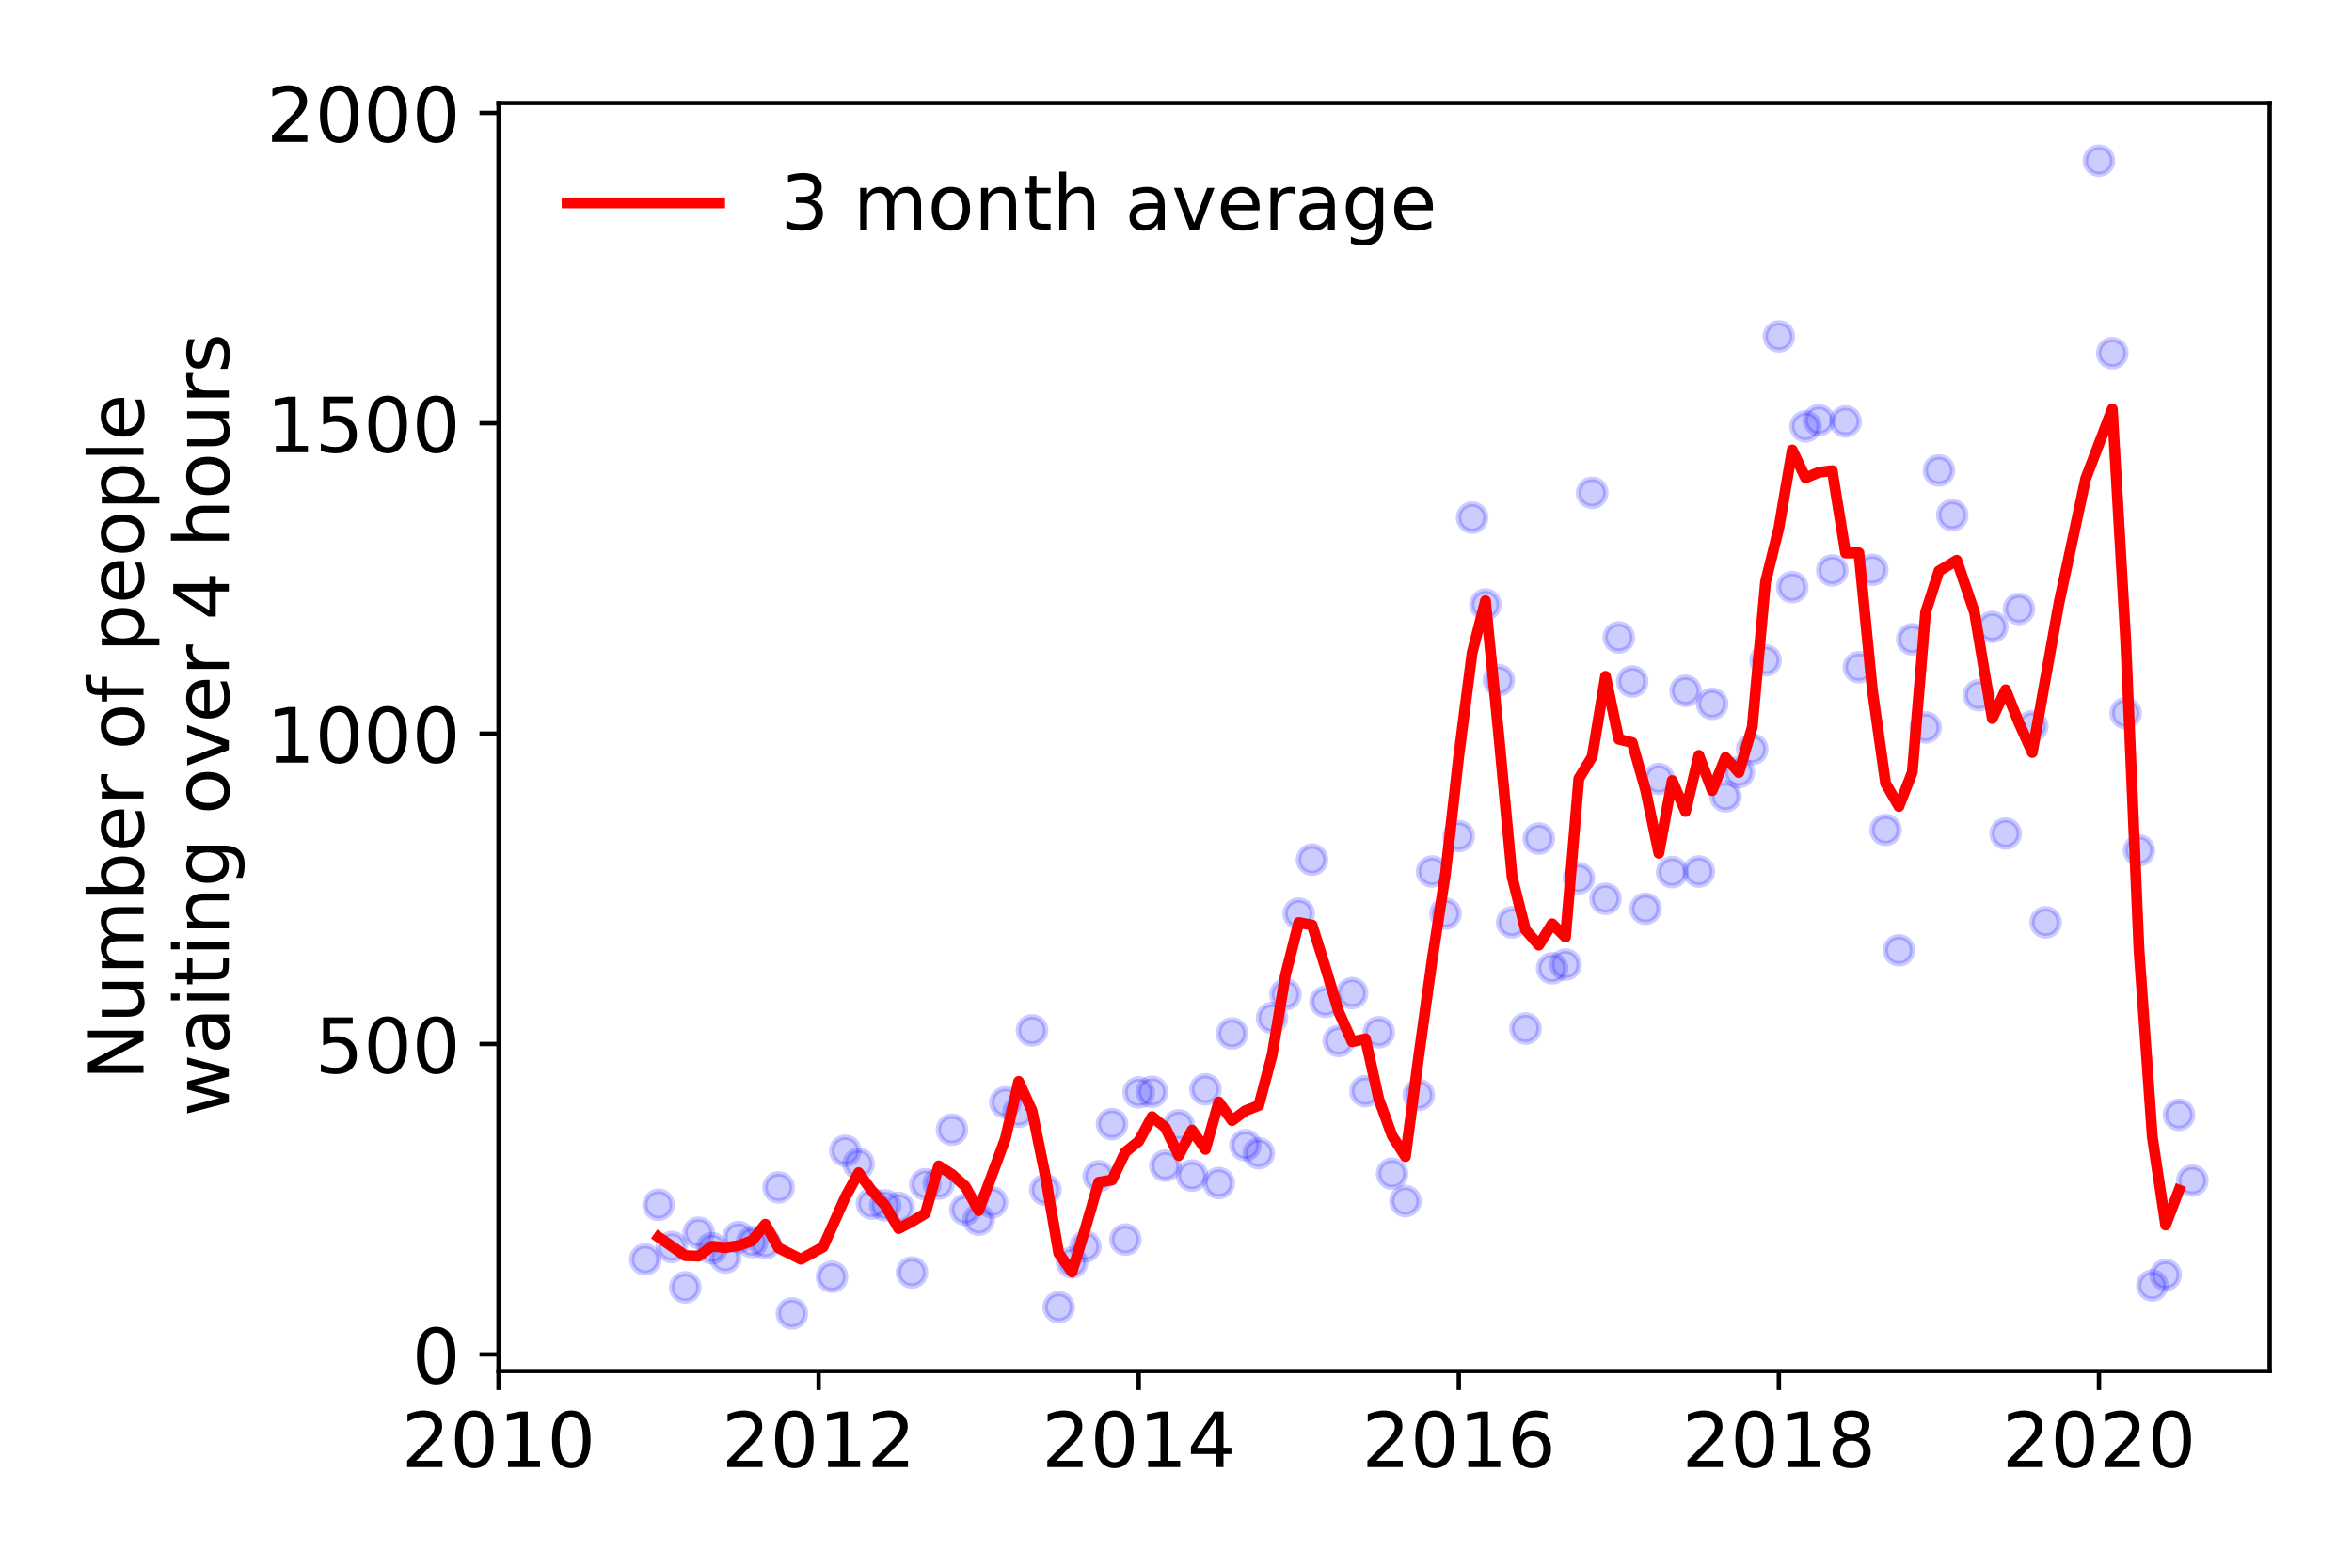 <?xml version="1.0" encoding="utf-8" standalone="no"?>
<!DOCTYPE svg PUBLIC "-//W3C//DTD SVG 1.1//EN"
  "http://www.w3.org/Graphics/SVG/1.1/DTD/svg11.dtd">
<!-- Created with matplotlib (https://matplotlib.org/) -->
<svg height="288pt" version="1.1" viewBox="0 0 432 288" width="432pt" xmlns="http://www.w3.org/2000/svg" xmlns:xlink="http://www.w3.org/1999/xlink">
 <defs>
  <style type="text/css">
*{stroke-linecap:butt;stroke-linejoin:round;}
  </style>
 </defs>
 <g id="figure_1">
  <g id="patch_1">
   <path d="M 0 288 
L 432 288 
L 432 0 
L 0 0 
z
" style="fill:#ffffff;"/>
  </g>
  <g id="axes_1">
   <g id="patch_2">
    <path d="M 91.57 251.88 
L 416.88 251.88 
L 416.88 18.933 
L 91.57 18.933 
z
" style="fill:#ffffff;"/>
   </g>
   <g id="matplotlib.axis_1">
    <g id="xtick_1">
     <g id="line2d_1">
      <defs>
       <path d="M 0 0 
L 0 3.5 
" id="m9cc4738173" style="stroke:#000000;stroke-width:0.8;"/>
      </defs>
      <g>
       <use style="stroke:#000000;stroke-width:0.8;" x="91.57" xlink:href="#m9cc4738173" y="251.88"/>
      </g>
     </g>
     <g id="text_1">
      <!-- 2010 -->
      <defs>
       <path d="M 19.188 8.297 
L 53.609 8.297 
L 53.609 0 
L 7.328 0 
L 7.328 8.297 
Q 12.938 14.109 22.625 23.891 
Q 32.328 33.688 34.812 36.531 
Q 39.547 41.844 41.422 45.531 
Q 43.312 49.219 43.312 52.781 
Q 43.312 58.594 39.234 62.25 
Q 35.156 65.922 28.609 65.922 
Q 23.969 65.922 18.812 64.312 
Q 13.672 62.703 7.812 59.422 
L 7.812 69.391 
Q 13.766 71.781 18.938 73 
Q 24.125 74.219 28.422 74.219 
Q 39.75 74.219 46.484 68.547 
Q 53.219 62.891 53.219 53.422 
Q 53.219 48.922 51.531 44.891 
Q 49.859 40.875 45.406 35.406 
Q 44.188 33.984 37.641 27.219 
Q 31.109 20.453 19.188 8.297 
z
" id="DejaVuSans-50"/>
       <path d="M 31.781 66.406 
Q 24.172 66.406 20.328 58.906 
Q 16.5 51.422 16.5 36.375 
Q 16.5 21.391 20.328 13.891 
Q 24.172 6.391 31.781 6.391 
Q 39.453 6.391 43.281 13.891 
Q 47.125 21.391 47.125 36.375 
Q 47.125 51.422 43.281 58.906 
Q 39.453 66.406 31.781 66.406 
z
M 31.781 74.219 
Q 44.047 74.219 50.516 64.516 
Q 56.984 54.828 56.984 36.375 
Q 56.984 17.969 50.516 8.266 
Q 44.047 -1.422 31.781 -1.422 
Q 19.531 -1.422 13.062 8.266 
Q 6.594 17.969 6.594 36.375 
Q 6.594 54.828 13.062 64.516 
Q 19.531 74.219 31.781 74.219 
z
" id="DejaVuSans-48"/>
       <path d="M 12.406 8.297 
L 28.516 8.297 
L 28.516 63.922 
L 10.984 60.406 
L 10.984 69.391 
L 28.422 72.906 
L 38.281 72.906 
L 38.281 8.297 
L 54.391 8.297 
L 54.391 0 
L 12.406 0 
z
" id="DejaVuSans-49"/>
      </defs>
      <g transform="translate(73.755 269.518)scale(0.14 -0.14)">
       <use xlink:href="#DejaVuSans-50"/>
       <use x="63.623" xlink:href="#DejaVuSans-48"/>
       <use x="127.246" xlink:href="#DejaVuSans-49"/>
       <use x="190.869" xlink:href="#DejaVuSans-48"/>
      </g>
     </g>
    </g>
    <g id="xtick_2">
     <g id="line2d_2">
      <g>
       <use style="stroke:#000000;stroke-width:0.8;" x="150.361" xlink:href="#m9cc4738173" y="251.88"/>
      </g>
     </g>
     <g id="text_2">
      <!-- 2012 -->
      <g transform="translate(132.546 269.518)scale(0.14 -0.14)">
       <use xlink:href="#DejaVuSans-50"/>
       <use x="63.623" xlink:href="#DejaVuSans-48"/>
       <use x="127.246" xlink:href="#DejaVuSans-49"/>
       <use x="190.869" xlink:href="#DejaVuSans-50"/>
      </g>
     </g>
    </g>
    <g id="xtick_3">
     <g id="line2d_3">
      <g>
       <use style="stroke:#000000;stroke-width:0.8;" x="209.152" xlink:href="#m9cc4738173" y="251.88"/>
      </g>
     </g>
     <g id="text_3">
      <!-- 2014 -->
      <defs>
       <path d="M 37.797 64.312 
L 12.891 25.391 
L 37.797 25.391 
z
M 35.203 72.906 
L 47.609 72.906 
L 47.609 25.391 
L 58.016 25.391 
L 58.016 17.188 
L 47.609 17.188 
L 47.609 0 
L 37.797 0 
L 37.797 17.188 
L 4.891 17.188 
L 4.891 26.703 
z
" id="DejaVuSans-52"/>
      </defs>
      <g transform="translate(191.337 269.518)scale(0.14 -0.14)">
       <use xlink:href="#DejaVuSans-50"/>
       <use x="63.623" xlink:href="#DejaVuSans-48"/>
       <use x="127.246" xlink:href="#DejaVuSans-49"/>
       <use x="190.869" xlink:href="#DejaVuSans-52"/>
      </g>
     </g>
    </g>
    <g id="xtick_4">
     <g id="line2d_4">
      <g>
       <use style="stroke:#000000;stroke-width:0.8;" x="267.943" xlink:href="#m9cc4738173" y="251.88"/>
      </g>
     </g>
     <g id="text_4">
      <!-- 2016 -->
      <defs>
       <path d="M 33.016 40.375 
Q 26.375 40.375 22.484 35.828 
Q 18.609 31.297 18.609 23.391 
Q 18.609 15.531 22.484 10.953 
Q 26.375 6.391 33.016 6.391 
Q 39.656 6.391 43.531 10.953 
Q 47.406 15.531 47.406 23.391 
Q 47.406 31.297 43.531 35.828 
Q 39.656 40.375 33.016 40.375 
z
M 52.594 71.297 
L 52.594 62.312 
Q 48.875 64.062 45.094 64.984 
Q 41.312 65.922 37.594 65.922 
Q 27.828 65.922 22.672 59.328 
Q 17.531 52.734 16.797 39.406 
Q 19.672 43.656 24.016 45.922 
Q 28.375 48.188 33.594 48.188 
Q 44.578 48.188 50.953 41.516 
Q 57.328 34.859 57.328 23.391 
Q 57.328 12.156 50.688 5.359 
Q 44.047 -1.422 33.016 -1.422 
Q 20.359 -1.422 13.672 8.266 
Q 6.984 17.969 6.984 36.375 
Q 6.984 53.656 15.188 63.938 
Q 23.391 74.219 37.203 74.219 
Q 40.922 74.219 44.703 73.484 
Q 48.484 72.75 52.594 71.297 
z
" id="DejaVuSans-54"/>
      </defs>
      <g transform="translate(250.128 269.518)scale(0.14 -0.14)">
       <use xlink:href="#DejaVuSans-50"/>
       <use x="63.623" xlink:href="#DejaVuSans-48"/>
       <use x="127.246" xlink:href="#DejaVuSans-49"/>
       <use x="190.869" xlink:href="#DejaVuSans-54"/>
      </g>
     </g>
    </g>
    <g id="xtick_5">
     <g id="line2d_5">
      <g>
       <use style="stroke:#000000;stroke-width:0.8;" x="326.734" xlink:href="#m9cc4738173" y="251.88"/>
      </g>
     </g>
     <g id="text_5">
      <!-- 2018 -->
      <defs>
       <path d="M 31.781 34.625 
Q 24.75 34.625 20.719 30.859 
Q 16.703 27.094 16.703 20.516 
Q 16.703 13.922 20.719 10.156 
Q 24.75 6.391 31.781 6.391 
Q 38.812 6.391 42.859 10.172 
Q 46.922 13.969 46.922 20.516 
Q 46.922 27.094 42.891 30.859 
Q 38.875 34.625 31.781 34.625 
z
M 21.922 38.812 
Q 15.578 40.375 12.031 44.719 
Q 8.5 49.078 8.5 55.328 
Q 8.5 64.062 14.719 69.141 
Q 20.953 74.219 31.781 74.219 
Q 42.672 74.219 48.875 69.141 
Q 55.078 64.062 55.078 55.328 
Q 55.078 49.078 51.531 44.719 
Q 48 40.375 41.703 38.812 
Q 48.828 37.156 52.797 32.312 
Q 56.781 27.484 56.781 20.516 
Q 56.781 9.906 50.312 4.234 
Q 43.844 -1.422 31.781 -1.422 
Q 19.734 -1.422 13.25 4.234 
Q 6.781 9.906 6.781 20.516 
Q 6.781 27.484 10.781 32.312 
Q 14.797 37.156 21.922 38.812 
z
M 18.312 54.391 
Q 18.312 48.734 21.844 45.562 
Q 25.391 42.391 31.781 42.391 
Q 38.141 42.391 41.719 45.562 
Q 45.312 48.734 45.312 54.391 
Q 45.312 60.062 41.719 63.234 
Q 38.141 66.406 31.781 66.406 
Q 25.391 66.406 21.844 63.234 
Q 18.312 60.062 18.312 54.391 
z
" id="DejaVuSans-56"/>
      </defs>
      <g transform="translate(308.919 269.518)scale(0.14 -0.14)">
       <use xlink:href="#DejaVuSans-50"/>
       <use x="63.623" xlink:href="#DejaVuSans-48"/>
       <use x="127.246" xlink:href="#DejaVuSans-49"/>
       <use x="190.869" xlink:href="#DejaVuSans-56"/>
      </g>
     </g>
    </g>
    <g id="xtick_6">
     <g id="line2d_6">
      <g>
       <use style="stroke:#000000;stroke-width:0.8;" x="385.525" xlink:href="#m9cc4738173" y="251.88"/>
      </g>
     </g>
     <g id="text_6">
      <!-- 2020 -->
      <g transform="translate(367.71 269.518)scale(0.14 -0.14)">
       <use xlink:href="#DejaVuSans-50"/>
       <use x="63.623" xlink:href="#DejaVuSans-48"/>
       <use x="127.246" xlink:href="#DejaVuSans-50"/>
       <use x="190.869" xlink:href="#DejaVuSans-48"/>
      </g>
     </g>
    </g>
   </g>
   <g id="matplotlib.axis_2">
    <g id="ytick_1">
     <g id="line2d_7">
      <defs>
       <path d="M 0 0 
L -3.5 0 
" id="mb05112660d" style="stroke:#000000;stroke-width:0.8;"/>
      </defs>
      <g>
       <use style="stroke:#000000;stroke-width:0.8;" x="91.57" xlink:href="#mb05112660d" y="248.818"/>
      </g>
     </g>
     <g id="text_7">
      <!-- 0 -->
      <g transform="translate(75.662 254.137)scale(0.14 -0.14)">
       <use xlink:href="#DejaVuSans-48"/>
      </g>
     </g>
    </g>
    <g id="ytick_2">
     <g id="line2d_8">
      <g>
       <use style="stroke:#000000;stroke-width:0.8;" x="91.57" xlink:href="#mb05112660d" y="191.799"/>
      </g>
     </g>
     <g id="text_8">
      <!-- 500 -->
      <defs>
       <path d="M 10.797 72.906 
L 49.516 72.906 
L 49.516 64.594 
L 19.828 64.594 
L 19.828 46.734 
Q 21.969 47.469 24.109 47.828 
Q 26.266 48.188 28.422 48.188 
Q 40.625 48.188 47.75 41.5 
Q 54.891 34.812 54.891 23.391 
Q 54.891 11.625 47.562 5.094 
Q 40.234 -1.422 26.906 -1.422 
Q 22.312 -1.422 17.547 -0.641 
Q 12.797 0.141 7.719 1.703 
L 7.719 11.625 
Q 12.109 9.234 16.797 8.062 
Q 21.484 6.891 26.703 6.891 
Q 35.156 6.891 40.078 11.328 
Q 45.016 15.766 45.016 23.391 
Q 45.016 31 40.078 35.438 
Q 35.156 39.891 26.703 39.891 
Q 22.75 39.891 18.812 39.016 
Q 14.891 38.141 10.797 36.281 
z
" id="DejaVuSans-53"/>
      </defs>
      <g transform="translate(57.847 197.118)scale(0.14 -0.14)">
       <use xlink:href="#DejaVuSans-53"/>
       <use x="63.623" xlink:href="#DejaVuSans-48"/>
       <use x="127.246" xlink:href="#DejaVuSans-48"/>
      </g>
     </g>
    </g>
    <g id="ytick_3">
     <g id="line2d_9">
      <g>
       <use style="stroke:#000000;stroke-width:0.8;" x="91.57" xlink:href="#mb05112660d" y="134.779"/>
      </g>
     </g>
     <g id="text_9">
      <!-- 1000 -->
      <g transform="translate(48.94 140.098)scale(0.14 -0.14)">
       <use xlink:href="#DejaVuSans-49"/>
       <use x="63.623" xlink:href="#DejaVuSans-48"/>
       <use x="127.246" xlink:href="#DejaVuSans-48"/>
       <use x="190.869" xlink:href="#DejaVuSans-48"/>
      </g>
     </g>
    </g>
    <g id="ytick_4">
     <g id="line2d_10">
      <g>
       <use style="stroke:#000000;stroke-width:0.8;" x="91.57" xlink:href="#mb05112660d" y="77.76"/>
      </g>
     </g>
     <g id="text_10">
      <!-- 1500 -->
      <g transform="translate(48.94 83.079)scale(0.14 -0.14)">
       <use xlink:href="#DejaVuSans-49"/>
       <use x="63.623" xlink:href="#DejaVuSans-53"/>
       <use x="127.246" xlink:href="#DejaVuSans-48"/>
       <use x="190.869" xlink:href="#DejaVuSans-48"/>
      </g>
     </g>
    </g>
    <g id="ytick_5">
     <g id="line2d_11">
      <g>
       <use style="stroke:#000000;stroke-width:0.8;" x="91.57" xlink:href="#mb05112660d" y="20.74"/>
      </g>
     </g>
     <g id="text_11">
      <!-- 2000 -->
      <g transform="translate(48.94 26.059)scale(0.14 -0.14)">
       <use xlink:href="#DejaVuSans-50"/>
       <use x="63.623" xlink:href="#DejaVuSans-48"/>
       <use x="127.246" xlink:href="#DejaVuSans-48"/>
       <use x="190.869" xlink:href="#DejaVuSans-48"/>
      </g>
     </g>
    </g>
    <g id="text_12">
     <!-- Number of people -->
     <defs>
      <path d="M 9.812 72.906 
L 23.094 72.906 
L 55.422 11.922 
L 55.422 72.906 
L 64.984 72.906 
L 64.984 0 
L 51.703 0 
L 19.391 60.984 
L 19.391 0 
L 9.812 0 
z
" id="DejaVuSans-78"/>
      <path d="M 8.5 21.578 
L 8.5 54.688 
L 17.484 54.688 
L 17.484 21.922 
Q 17.484 14.156 20.5 10.266 
Q 23.531 6.391 29.594 6.391 
Q 36.859 6.391 41.078 11.031 
Q 45.312 15.672 45.312 23.688 
L 45.312 54.688 
L 54.297 54.688 
L 54.297 0 
L 45.312 0 
L 45.312 8.406 
Q 42.047 3.422 37.719 1 
Q 33.406 -1.422 27.688 -1.422 
Q 18.266 -1.422 13.375 4.438 
Q 8.5 10.297 8.5 21.578 
z
M 31.109 56 
z
" id="DejaVuSans-117"/>
      <path d="M 52 44.188 
Q 55.375 50.25 60.062 53.125 
Q 64.75 56 71.094 56 
Q 79.641 56 84.281 50.016 
Q 88.922 44.047 88.922 33.016 
L 88.922 0 
L 79.891 0 
L 79.891 32.719 
Q 79.891 40.578 77.094 44.375 
Q 74.312 48.188 68.609 48.188 
Q 61.625 48.188 57.562 43.547 
Q 53.516 38.922 53.516 30.906 
L 53.516 0 
L 44.484 0 
L 44.484 32.719 
Q 44.484 40.625 41.703 44.406 
Q 38.922 48.188 33.109 48.188 
Q 26.219 48.188 22.156 43.531 
Q 18.109 38.875 18.109 30.906 
L 18.109 0 
L 9.078 0 
L 9.078 54.688 
L 18.109 54.688 
L 18.109 46.188 
Q 21.188 51.219 25.484 53.609 
Q 29.781 56 35.688 56 
Q 41.656 56 45.828 52.969 
Q 50 49.953 52 44.188 
z
" id="DejaVuSans-109"/>
      <path d="M 48.688 27.297 
Q 48.688 37.203 44.609 42.844 
Q 40.531 48.484 33.406 48.484 
Q 26.266 48.484 22.188 42.844 
Q 18.109 37.203 18.109 27.297 
Q 18.109 17.391 22.188 11.75 
Q 26.266 6.109 33.406 6.109 
Q 40.531 6.109 44.609 11.75 
Q 48.688 17.391 48.688 27.297 
z
M 18.109 46.391 
Q 20.953 51.266 25.266 53.625 
Q 29.594 56 35.594 56 
Q 45.562 56 51.781 48.094 
Q 58.016 40.188 58.016 27.297 
Q 58.016 14.406 51.781 6.484 
Q 45.562 -1.422 35.594 -1.422 
Q 29.594 -1.422 25.266 0.953 
Q 20.953 3.328 18.109 8.203 
L 18.109 0 
L 9.078 0 
L 9.078 75.984 
L 18.109 75.984 
z
" id="DejaVuSans-98"/>
      <path d="M 56.203 29.594 
L 56.203 25.203 
L 14.891 25.203 
Q 15.484 15.922 20.484 11.062 
Q 25.484 6.203 34.422 6.203 
Q 39.594 6.203 44.453 7.469 
Q 49.312 8.734 54.109 11.281 
L 54.109 2.781 
Q 49.266 0.734 44.188 -0.344 
Q 39.109 -1.422 33.891 -1.422 
Q 20.797 -1.422 13.156 6.188 
Q 5.516 13.812 5.516 26.812 
Q 5.516 40.234 12.766 48.109 
Q 20.016 56 32.328 56 
Q 43.359 56 49.781 48.891 
Q 56.203 41.797 56.203 29.594 
z
M 47.219 32.234 
Q 47.125 39.594 43.094 43.984 
Q 39.062 48.391 32.422 48.391 
Q 24.906 48.391 20.391 44.141 
Q 15.875 39.891 15.188 32.172 
z
" id="DejaVuSans-101"/>
      <path d="M 41.109 46.297 
Q 39.594 47.172 37.812 47.578 
Q 36.031 48 33.891 48 
Q 26.266 48 22.188 43.047 
Q 18.109 38.094 18.109 28.812 
L 18.109 0 
L 9.078 0 
L 9.078 54.688 
L 18.109 54.688 
L 18.109 46.188 
Q 20.953 51.172 25.484 53.578 
Q 30.031 56 36.531 56 
Q 37.453 56 38.578 55.875 
Q 39.703 55.766 41.062 55.516 
z
" id="DejaVuSans-114"/>
      <path id="DejaVuSans-32"/>
      <path d="M 30.609 48.391 
Q 23.391 48.391 19.188 42.75 
Q 14.984 37.109 14.984 27.297 
Q 14.984 17.484 19.156 11.844 
Q 23.344 6.203 30.609 6.203 
Q 37.797 6.203 41.984 11.859 
Q 46.188 17.531 46.188 27.297 
Q 46.188 37.016 41.984 42.703 
Q 37.797 48.391 30.609 48.391 
z
M 30.609 56 
Q 42.328 56 49.016 48.375 
Q 55.719 40.766 55.719 27.297 
Q 55.719 13.875 49.016 6.219 
Q 42.328 -1.422 30.609 -1.422 
Q 18.844 -1.422 12.172 6.219 
Q 5.516 13.875 5.516 27.297 
Q 5.516 40.766 12.172 48.375 
Q 18.844 56 30.609 56 
z
" id="DejaVuSans-111"/>
      <path d="M 37.109 75.984 
L 37.109 68.5 
L 28.516 68.5 
Q 23.688 68.5 21.797 66.547 
Q 19.922 64.594 19.922 59.516 
L 19.922 54.688 
L 34.719 54.688 
L 34.719 47.703 
L 19.922 47.703 
L 19.922 0 
L 10.891 0 
L 10.891 47.703 
L 2.297 47.703 
L 2.297 54.688 
L 10.891 54.688 
L 10.891 58.5 
Q 10.891 67.625 15.141 71.797 
Q 19.391 75.984 28.609 75.984 
z
" id="DejaVuSans-102"/>
      <path d="M 18.109 8.203 
L 18.109 -20.797 
L 9.078 -20.797 
L 9.078 54.688 
L 18.109 54.688 
L 18.109 46.391 
Q 20.953 51.266 25.266 53.625 
Q 29.594 56 35.594 56 
Q 45.562 56 51.781 48.094 
Q 58.016 40.188 58.016 27.297 
Q 58.016 14.406 51.781 6.484 
Q 45.562 -1.422 35.594 -1.422 
Q 29.594 -1.422 25.266 0.953 
Q 20.953 3.328 18.109 8.203 
z
M 48.688 27.297 
Q 48.688 37.203 44.609 42.844 
Q 40.531 48.484 33.406 48.484 
Q 26.266 48.484 22.188 42.844 
Q 18.109 37.203 18.109 27.297 
Q 18.109 17.391 22.188 11.75 
Q 26.266 6.109 33.406 6.109 
Q 40.531 6.109 44.609 11.75 
Q 48.688 17.391 48.688 27.297 
z
" id="DejaVuSans-112"/>
      <path d="M 9.422 75.984 
L 18.406 75.984 
L 18.406 0 
L 9.422 0 
z
" id="DejaVuSans-108"/>
     </defs>
     <g transform="translate(26.352 198.453)rotate(-90)scale(0.14 -0.14)">
      <use xlink:href="#DejaVuSans-78"/>
      <use x="74.805" xlink:href="#DejaVuSans-117"/>
      <use x="138.184" xlink:href="#DejaVuSans-109"/>
      <use x="235.596" xlink:href="#DejaVuSans-98"/>
      <use x="299.072" xlink:href="#DejaVuSans-101"/>
      <use x="360.596" xlink:href="#DejaVuSans-114"/>
      <use x="401.709" xlink:href="#DejaVuSans-32"/>
      <use x="433.496" xlink:href="#DejaVuSans-111"/>
      <use x="494.678" xlink:href="#DejaVuSans-102"/>
      <use x="529.883" xlink:href="#DejaVuSans-32"/>
      <use x="561.67" xlink:href="#DejaVuSans-112"/>
      <use x="625.146" xlink:href="#DejaVuSans-101"/>
      <use x="686.67" xlink:href="#DejaVuSans-111"/>
      <use x="747.852" xlink:href="#DejaVuSans-112"/>
      <use x="811.328" xlink:href="#DejaVuSans-108"/>
      <use x="839.111" xlink:href="#DejaVuSans-101"/>
     </g>
     <!--  waiting over 4 hours -->
     <defs>
      <path d="M 4.203 54.688 
L 13.188 54.688 
L 24.422 12.016 
L 35.594 54.688 
L 46.188 54.688 
L 57.422 12.016 
L 68.609 54.688 
L 77.594 54.688 
L 63.281 0 
L 52.688 0 
L 40.922 44.828 
L 29.109 0 
L 18.5 0 
z
" id="DejaVuSans-119"/>
      <path d="M 34.281 27.484 
Q 23.391 27.484 19.188 25 
Q 14.984 22.516 14.984 16.5 
Q 14.984 11.719 18.141 8.906 
Q 21.297 6.109 26.703 6.109 
Q 34.188 6.109 38.703 11.406 
Q 43.219 16.703 43.219 25.484 
L 43.219 27.484 
z
M 52.203 31.203 
L 52.203 0 
L 43.219 0 
L 43.219 8.297 
Q 40.141 3.328 35.547 0.953 
Q 30.953 -1.422 24.312 -1.422 
Q 15.922 -1.422 10.953 3.297 
Q 6 8.016 6 15.922 
Q 6 25.141 12.172 29.828 
Q 18.359 34.516 30.609 34.516 
L 43.219 34.516 
L 43.219 35.406 
Q 43.219 41.609 39.141 45 
Q 35.062 48.391 27.688 48.391 
Q 23 48.391 18.547 47.266 
Q 14.109 46.141 10.016 43.891 
L 10.016 52.203 
Q 14.938 54.109 19.578 55.047 
Q 24.219 56 28.609 56 
Q 40.484 56 46.344 49.844 
Q 52.203 43.703 52.203 31.203 
z
" id="DejaVuSans-97"/>
      <path d="M 9.422 54.688 
L 18.406 54.688 
L 18.406 0 
L 9.422 0 
z
M 9.422 75.984 
L 18.406 75.984 
L 18.406 64.594 
L 9.422 64.594 
z
" id="DejaVuSans-105"/>
      <path d="M 18.312 70.219 
L 18.312 54.688 
L 36.812 54.688 
L 36.812 47.703 
L 18.312 47.703 
L 18.312 18.016 
Q 18.312 11.328 20.141 9.422 
Q 21.969 7.516 27.594 7.516 
L 36.812 7.516 
L 36.812 0 
L 27.594 0 
Q 17.188 0 13.234 3.875 
Q 9.281 7.766 9.281 18.016 
L 9.281 47.703 
L 2.688 47.703 
L 2.688 54.688 
L 9.281 54.688 
L 9.281 70.219 
z
" id="DejaVuSans-116"/>
      <path d="M 54.891 33.016 
L 54.891 0 
L 45.906 0 
L 45.906 32.719 
Q 45.906 40.484 42.875 44.328 
Q 39.844 48.188 33.797 48.188 
Q 26.516 48.188 22.312 43.547 
Q 18.109 38.922 18.109 30.906 
L 18.109 0 
L 9.078 0 
L 9.078 54.688 
L 18.109 54.688 
L 18.109 46.188 
Q 21.344 51.125 25.703 53.562 
Q 30.078 56 35.797 56 
Q 45.219 56 50.047 50.172 
Q 54.891 44.344 54.891 33.016 
z
" id="DejaVuSans-110"/>
      <path d="M 45.406 27.984 
Q 45.406 37.75 41.375 43.109 
Q 37.359 48.484 30.078 48.484 
Q 22.859 48.484 18.828 43.109 
Q 14.797 37.75 14.797 27.984 
Q 14.797 18.266 18.828 12.891 
Q 22.859 7.516 30.078 7.516 
Q 37.359 7.516 41.375 12.891 
Q 45.406 18.266 45.406 27.984 
z
M 54.391 6.781 
Q 54.391 -7.172 48.188 -13.984 
Q 42 -20.797 29.203 -20.797 
Q 24.469 -20.797 20.266 -20.094 
Q 16.062 -19.391 12.109 -17.922 
L 12.109 -9.188 
Q 16.062 -11.328 19.922 -12.344 
Q 23.781 -13.375 27.781 -13.375 
Q 36.625 -13.375 41.016 -8.766 
Q 45.406 -4.156 45.406 5.172 
L 45.406 9.625 
Q 42.625 4.781 38.281 2.391 
Q 33.938 0 27.875 0 
Q 17.828 0 11.672 7.656 
Q 5.516 15.328 5.516 27.984 
Q 5.516 40.672 11.672 48.328 
Q 17.828 56 27.875 56 
Q 33.938 56 38.281 53.609 
Q 42.625 51.219 45.406 46.391 
L 45.406 54.688 
L 54.391 54.688 
z
" id="DejaVuSans-103"/>
      <path d="M 2.984 54.688 
L 12.5 54.688 
L 29.594 8.797 
L 46.688 54.688 
L 56.203 54.688 
L 35.688 0 
L 23.484 0 
z
" id="DejaVuSans-118"/>
      <path d="M 54.891 33.016 
L 54.891 0 
L 45.906 0 
L 45.906 32.719 
Q 45.906 40.484 42.875 44.328 
Q 39.844 48.188 33.797 48.188 
Q 26.516 48.188 22.312 43.547 
Q 18.109 38.922 18.109 30.906 
L 18.109 0 
L 9.078 0 
L 9.078 75.984 
L 18.109 75.984 
L 18.109 46.188 
Q 21.344 51.125 25.703 53.562 
Q 30.078 56 35.797 56 
Q 45.219 56 50.047 50.172 
Q 54.891 44.344 54.891 33.016 
z
" id="DejaVuSans-104"/>
      <path d="M 44.281 53.078 
L 44.281 44.578 
Q 40.484 46.531 36.375 47.5 
Q 32.281 48.484 27.875 48.484 
Q 21.188 48.484 17.844 46.438 
Q 14.5 44.391 14.5 40.281 
Q 14.5 37.156 16.891 35.375 
Q 19.281 33.594 26.516 31.984 
L 29.594 31.297 
Q 39.156 29.25 43.188 25.516 
Q 47.219 21.781 47.219 15.094 
Q 47.219 7.469 41.188 3.016 
Q 35.156 -1.422 24.609 -1.422 
Q 20.219 -1.422 15.453 -0.562 
Q 10.688 0.297 5.422 2 
L 5.422 11.281 
Q 10.406 8.688 15.234 7.391 
Q 20.062 6.109 24.812 6.109 
Q 31.156 6.109 34.562 8.281 
Q 37.984 10.453 37.984 14.406 
Q 37.984 18.062 35.516 20.016 
Q 33.062 21.969 24.703 23.781 
L 21.578 24.516 
Q 13.234 26.266 9.516 29.906 
Q 5.812 33.547 5.812 39.891 
Q 5.812 47.609 11.281 51.797 
Q 16.75 56 26.812 56 
Q 31.781 56 36.172 55.266 
Q 40.578 54.547 44.281 53.078 
z
" id="DejaVuSans-115"/>
     </defs>
     <g transform="translate(42.028 209.578)rotate(-90)scale(0.14 -0.14)">
      <use xlink:href="#DejaVuSans-32"/>
      <use x="31.787" xlink:href="#DejaVuSans-119"/>
      <use x="113.574" xlink:href="#DejaVuSans-97"/>
      <use x="174.854" xlink:href="#DejaVuSans-105"/>
      <use x="202.637" xlink:href="#DejaVuSans-116"/>
      <use x="241.846" xlink:href="#DejaVuSans-105"/>
      <use x="269.629" xlink:href="#DejaVuSans-110"/>
      <use x="333.008" xlink:href="#DejaVuSans-103"/>
      <use x="396.484" xlink:href="#DejaVuSans-32"/>
      <use x="428.271" xlink:href="#DejaVuSans-111"/>
      <use x="489.453" xlink:href="#DejaVuSans-118"/>
      <use x="548.633" xlink:href="#DejaVuSans-101"/>
      <use x="610.156" xlink:href="#DejaVuSans-114"/>
      <use x="651.27" xlink:href="#DejaVuSans-32"/>
      <use x="683.057" xlink:href="#DejaVuSans-52"/>
      <use x="746.68" xlink:href="#DejaVuSans-32"/>
      <use x="778.467" xlink:href="#DejaVuSans-104"/>
      <use x="841.846" xlink:href="#DejaVuSans-111"/>
      <use x="903.027" xlink:href="#DejaVuSans-117"/>
      <use x="966.406" xlink:href="#DejaVuSans-114"/>
      <use x="1007.52" xlink:href="#DejaVuSans-115"/>
     </g>
    </g>
   </g>
   <g id="line2d_12">
    <defs>
     <path d="M 0 2.5 
C 0.663 2.5 1.299 2.237 1.768 1.768 
C 2.237 1.299 2.5 0.663 2.5 0 
C 2.5 -0.663 2.237 -1.299 1.768 -1.768 
C 1.299 -2.237 0.663 -2.5 0 -2.5 
C -0.663 -2.5 -1.299 -2.237 -1.768 -1.768 
C -2.237 -1.299 -2.5 -0.663 -2.5 0 
C -2.5 0.663 -2.237 1.299 -1.768 1.768 
C -1.299 2.237 -0.663 2.5 0 2.5 
z
" id="m7f415228ac" style="stroke:#0000ff;stroke-opacity:0.2;"/>
    </defs>
    <g clip-path="url(#p6c56df8f7f)">
     <use style="fill:#0000ff;fill-opacity:0.2;stroke:#0000ff;stroke-opacity:0.2;" x="402.672" xlink:href="#m7f415228ac" y="216.887"/>
     <use style="fill:#0000ff;fill-opacity:0.2;stroke:#0000ff;stroke-opacity:0.2;" x="400.223" xlink:href="#m7f415228ac" y="204.799"/>
     <use style="fill:#0000ff;fill-opacity:0.2;stroke:#0000ff;stroke-opacity:0.2;" x="397.773" xlink:href="#m7f415228ac" y="234.221"/>
     <use style="fill:#0000ff;fill-opacity:0.2;stroke:#0000ff;stroke-opacity:0.2;" x="395.323" xlink:href="#m7f415228ac" y="236.16"/>
     <use style="fill:#0000ff;fill-opacity:0.2;stroke:#0000ff;stroke-opacity:0.2;" x="392.874" xlink:href="#m7f415228ac" y="156.218"/>
     <use style="fill:#0000ff;fill-opacity:0.2;stroke:#0000ff;stroke-opacity:0.2;" x="390.424" xlink:href="#m7f415228ac" y="131.016"/>
     <use style="fill:#0000ff;fill-opacity:0.2;stroke:#0000ff;stroke-opacity:0.2;" x="387.974" xlink:href="#m7f415228ac" y="64.873"/>
     <use style="fill:#0000ff;fill-opacity:0.2;stroke:#0000ff;stroke-opacity:0.2;" x="385.525" xlink:href="#m7f415228ac" y="29.521"/>
     <use style="fill:#0000ff;fill-opacity:0.2;stroke:#0000ff;stroke-opacity:0.2;" x="375.726" xlink:href="#m7f415228ac" y="169.447"/>
     <use style="fill:#0000ff;fill-opacity:0.2;stroke:#0000ff;stroke-opacity:0.2;" x="373.277" xlink:href="#m7f415228ac" y="133.411"/>
     <use style="fill:#0000ff;fill-opacity:0.2;stroke:#0000ff;stroke-opacity:0.2;" x="370.827" xlink:href="#m7f415228ac" y="111.857"/>
     <use style="fill:#0000ff;fill-opacity:0.2;stroke:#0000ff;stroke-opacity:0.2;" x="368.377" xlink:href="#m7f415228ac" y="153.139"/>
     <use style="fill:#0000ff;fill-opacity:0.2;stroke:#0000ff;stroke-opacity:0.2;" x="365.928" xlink:href="#m7f415228ac" y="115.165"/>
     <use style="fill:#0000ff;fill-opacity:0.2;stroke:#0000ff;stroke-opacity:0.2;" x="363.478" xlink:href="#m7f415228ac" y="127.709"/>
     <use style="fill:#0000ff;fill-opacity:0.2;stroke:#0000ff;stroke-opacity:0.2;" x="358.579" xlink:href="#m7f415228ac" y="94.638"/>
     <use style="fill:#0000ff;fill-opacity:0.2;stroke:#0000ff;stroke-opacity:0.2;" x="356.129" xlink:href="#m7f415228ac" y="86.427"/>
     <use style="fill:#0000ff;fill-opacity:0.2;stroke:#0000ff;stroke-opacity:0.2;" x="353.68" xlink:href="#m7f415228ac" y="133.639"/>
     <use style="fill:#0000ff;fill-opacity:0.2;stroke:#0000ff;stroke-opacity:0.2;" x="351.23" xlink:href="#m7f415228ac" y="117.445"/>
     <use style="fill:#0000ff;fill-opacity:0.2;stroke:#0000ff;stroke-opacity:0.2;" x="348.78" xlink:href="#m7f415228ac" y="174.579"/>
     <use style="fill:#0000ff;fill-opacity:0.2;stroke:#0000ff;stroke-opacity:0.2;" x="346.331" xlink:href="#m7f415228ac" y="152.455"/>
     <use style="fill:#0000ff;fill-opacity:0.2;stroke:#0000ff;stroke-opacity:0.2;" x="343.881" xlink:href="#m7f415228ac" y="104.673"/>
     <use style="fill:#0000ff;fill-opacity:0.2;stroke:#0000ff;stroke-opacity:0.2;" x="341.432" xlink:href="#m7f415228ac" y="122.577"/>
     <use style="fill:#0000ff;fill-opacity:0.2;stroke:#0000ff;stroke-opacity:0.2;" x="338.982" xlink:href="#m7f415228ac" y="77.418"/>
     <use style="fill:#0000ff;fill-opacity:0.2;stroke:#0000ff;stroke-opacity:0.2;" x="336.532" xlink:href="#m7f415228ac" y="104.787"/>
     <use style="fill:#0000ff;fill-opacity:0.2;stroke:#0000ff;stroke-opacity:0.2;" x="334.083" xlink:href="#m7f415228ac" y="77.19"/>
     <use style="fill:#0000ff;fill-opacity:0.2;stroke:#0000ff;stroke-opacity:0.2;" x="331.633" xlink:href="#m7f415228ac" y="78.33"/>
     <use style="fill:#0000ff;fill-opacity:0.2;stroke:#0000ff;stroke-opacity:0.2;" x="329.183" xlink:href="#m7f415228ac" y="107.866"/>
     <use style="fill:#0000ff;fill-opacity:0.2;stroke:#0000ff;stroke-opacity:0.2;" x="326.734" xlink:href="#m7f415228ac" y="61.794"/>
     <use style="fill:#0000ff;fill-opacity:0.2;stroke:#0000ff;stroke-opacity:0.2;" x="324.284" xlink:href="#m7f415228ac" y="121.323"/>
     <use style="fill:#0000ff;fill-opacity:0.2;stroke:#0000ff;stroke-opacity:0.2;" x="321.835" xlink:href="#m7f415228ac" y="137.63"/>
     <use style="fill:#0000ff;fill-opacity:0.2;stroke:#0000ff;stroke-opacity:0.2;" x="319.385" xlink:href="#m7f415228ac" y="141.85"/>
     <use style="fill:#0000ff;fill-opacity:0.2;stroke:#0000ff;stroke-opacity:0.2;" x="316.935" xlink:href="#m7f415228ac" y="146.297"/>
     <use style="fill:#0000ff;fill-opacity:0.2;stroke:#0000ff;stroke-opacity:0.2;" x="314.486" xlink:href="#m7f415228ac" y="129.305"/>
     <use style="fill:#0000ff;fill-opacity:0.2;stroke:#0000ff;stroke-opacity:0.2;" x="312.036" xlink:href="#m7f415228ac" y="160.096"/>
     <use style="fill:#0000ff;fill-opacity:0.2;stroke:#0000ff;stroke-opacity:0.2;" x="309.586" xlink:href="#m7f415228ac" y="126.911"/>
     <use style="fill:#0000ff;fill-opacity:0.2;stroke:#0000ff;stroke-opacity:0.2;" x="307.137" xlink:href="#m7f415228ac" y="160.21"/>
     <use style="fill:#0000ff;fill-opacity:0.2;stroke:#0000ff;stroke-opacity:0.2;" x="304.687" xlink:href="#m7f415228ac" y="143.104"/>
     <use style="fill:#0000ff;fill-opacity:0.2;stroke:#0000ff;stroke-opacity:0.2;" x="302.238" xlink:href="#m7f415228ac" y="166.938"/>
     <use style="fill:#0000ff;fill-opacity:0.2;stroke:#0000ff;stroke-opacity:0.2;" x="299.788" xlink:href="#m7f415228ac" y="125.2"/>
     <use style="fill:#0000ff;fill-opacity:0.2;stroke:#0000ff;stroke-opacity:0.2;" x="297.338" xlink:href="#m7f415228ac" y="117.103"/>
     <use style="fill:#0000ff;fill-opacity:0.2;stroke:#0000ff;stroke-opacity:0.2;" x="294.889" xlink:href="#m7f415228ac" y="165.114"/>
     <use style="fill:#0000ff;fill-opacity:0.2;stroke:#0000ff;stroke-opacity:0.2;" x="292.439" xlink:href="#m7f415228ac" y="90.532"/>
     <use style="fill:#0000ff;fill-opacity:0.2;stroke:#0000ff;stroke-opacity:0.2;" x="289.99" xlink:href="#m7f415228ac" y="161.35"/>
     <use style="fill:#0000ff;fill-opacity:0.2;stroke:#0000ff;stroke-opacity:0.2;" x="287.54" xlink:href="#m7f415228ac" y="177.202"/>
     <use style="fill:#0000ff;fill-opacity:0.2;stroke:#0000ff;stroke-opacity:0.2;" x="285.09" xlink:href="#m7f415228ac" y="177.886"/>
     <use style="fill:#0000ff;fill-opacity:0.2;stroke:#0000ff;stroke-opacity:0.2;" x="282.641" xlink:href="#m7f415228ac" y="154.052"/>
     <use style="fill:#0000ff;fill-opacity:0.2;stroke:#0000ff;stroke-opacity:0.2;" x="280.191" xlink:href="#m7f415228ac" y="188.948"/>
     <use style="fill:#0000ff;fill-opacity:0.2;stroke:#0000ff;stroke-opacity:0.2;" x="277.741" xlink:href="#m7f415228ac" y="169.447"/>
     <use style="fill:#0000ff;fill-opacity:0.2;stroke:#0000ff;stroke-opacity:0.2;" x="275.292" xlink:href="#m7f415228ac" y="124.972"/>
     <use style="fill:#0000ff;fill-opacity:0.2;stroke:#0000ff;stroke-opacity:0.2;" x="272.842" xlink:href="#m7f415228ac" y="111.059"/>
     <use style="fill:#0000ff;fill-opacity:0.2;stroke:#0000ff;stroke-opacity:0.2;" x="270.393" xlink:href="#m7f415228ac" y="95.094"/>
     <use style="fill:#0000ff;fill-opacity:0.2;stroke:#0000ff;stroke-opacity:0.2;" x="267.943" xlink:href="#m7f415228ac" y="153.596"/>
     <use style="fill:#0000ff;fill-opacity:0.2;stroke:#0000ff;stroke-opacity:0.2;" x="265.493" xlink:href="#m7f415228ac" y="167.85"/>
     <use style="fill:#0000ff;fill-opacity:0.2;stroke:#0000ff;stroke-opacity:0.2;" x="263.044" xlink:href="#m7f415228ac" y="160.096"/>
     <use style="fill:#0000ff;fill-opacity:0.2;stroke:#0000ff;stroke-opacity:0.2;" x="260.594" xlink:href="#m7f415228ac" y="201.15"/>
     <use style="fill:#0000ff;fill-opacity:0.2;stroke:#0000ff;stroke-opacity:0.2;" x="258.144" xlink:href="#m7f415228ac" y="220.65"/>
     <use style="fill:#0000ff;fill-opacity:0.2;stroke:#0000ff;stroke-opacity:0.2;" x="255.695" xlink:href="#m7f415228ac" y="215.633"/>
     <use style="fill:#0000ff;fill-opacity:0.2;stroke:#0000ff;stroke-opacity:0.2;" x="253.245" xlink:href="#m7f415228ac" y="189.632"/>
     <use style="fill:#0000ff;fill-opacity:0.2;stroke:#0000ff;stroke-opacity:0.2;" x="250.796" xlink:href="#m7f415228ac" y="200.466"/>
     <use style="fill:#0000ff;fill-opacity:0.2;stroke:#0000ff;stroke-opacity:0.2;" x="248.346" xlink:href="#m7f415228ac" y="182.447"/>
     <use style="fill:#0000ff;fill-opacity:0.2;stroke:#0000ff;stroke-opacity:0.2;" x="245.896" xlink:href="#m7f415228ac" y="191.228"/>
     <use style="fill:#0000ff;fill-opacity:0.2;stroke:#0000ff;stroke-opacity:0.2;" x="243.447" xlink:href="#m7f415228ac" y="184.044"/>
     <use style="fill:#0000ff;fill-opacity:0.2;stroke:#0000ff;stroke-opacity:0.2;" x="240.997" xlink:href="#m7f415228ac" y="157.929"/>
     <use style="fill:#0000ff;fill-opacity:0.2;stroke:#0000ff;stroke-opacity:0.2;" x="238.547" xlink:href="#m7f415228ac" y="167.85"/>
     <use style="fill:#0000ff;fill-opacity:0.2;stroke:#0000ff;stroke-opacity:0.2;" x="236.098" xlink:href="#m7f415228ac" y="182.676"/>
     <use style="fill:#0000ff;fill-opacity:0.2;stroke:#0000ff;stroke-opacity:0.2;" x="233.648" xlink:href="#m7f415228ac" y="187.009"/>
     <use style="fill:#0000ff;fill-opacity:0.2;stroke:#0000ff;stroke-opacity:0.2;" x="231.199" xlink:href="#m7f415228ac" y="211.869"/>
     <use style="fill:#0000ff;fill-opacity:0.2;stroke:#0000ff;stroke-opacity:0.2;" x="228.749" xlink:href="#m7f415228ac" y="210.387"/>
     <use style="fill:#0000ff;fill-opacity:0.2;stroke:#0000ff;stroke-opacity:0.2;" x="226.299" xlink:href="#m7f415228ac" y="189.86"/>
     <use style="fill:#0000ff;fill-opacity:0.2;stroke:#0000ff;stroke-opacity:0.2;" x="223.85" xlink:href="#m7f415228ac" y="217.343"/>
     <use style="fill:#0000ff;fill-opacity:0.2;stroke:#0000ff;stroke-opacity:0.2;" x="221.4" xlink:href="#m7f415228ac" y="200.123"/>
     <use style="fill:#0000ff;fill-opacity:0.2;stroke:#0000ff;stroke-opacity:0.2;" x="218.95" xlink:href="#m7f415228ac" y="215.975"/>
     <use style="fill:#0000ff;fill-opacity:0.2;stroke:#0000ff;stroke-opacity:0.2;" x="216.501" xlink:href="#m7f415228ac" y="206.738"/>
     <use style="fill:#0000ff;fill-opacity:0.2;stroke:#0000ff;stroke-opacity:0.2;" x="214.051" xlink:href="#m7f415228ac" y="214.15"/>
     <use style="fill:#0000ff;fill-opacity:0.2;stroke:#0000ff;stroke-opacity:0.2;" x="211.602" xlink:href="#m7f415228ac" y="200.58"/>
     <use style="fill:#0000ff;fill-opacity:0.2;stroke:#0000ff;stroke-opacity:0.2;" x="209.152" xlink:href="#m7f415228ac" y="200.694"/>
     <use style="fill:#0000ff;fill-opacity:0.2;stroke:#0000ff;stroke-opacity:0.2;" x="206.702" xlink:href="#m7f415228ac" y="227.721"/>
     <use style="fill:#0000ff;fill-opacity:0.2;stroke:#0000ff;stroke-opacity:0.2;" x="204.253" xlink:href="#m7f415228ac" y="206.51"/>
     <use style="fill:#0000ff;fill-opacity:0.2;stroke:#0000ff;stroke-opacity:0.2;" x="201.803" xlink:href="#m7f415228ac" y="216.089"/>
     <use style="fill:#0000ff;fill-opacity:0.2;stroke:#0000ff;stroke-opacity:0.2;" x="199.353" xlink:href="#m7f415228ac" y="228.975"/>
     <use style="fill:#0000ff;fill-opacity:0.2;stroke:#0000ff;stroke-opacity:0.2;" x="196.904" xlink:href="#m7f415228ac" y="231.94"/>
     <use style="fill:#0000ff;fill-opacity:0.2;stroke:#0000ff;stroke-opacity:0.2;" x="194.454" xlink:href="#m7f415228ac" y="240.151"/>
     <use style="fill:#0000ff;fill-opacity:0.2;stroke:#0000ff;stroke-opacity:0.2;" x="192.005" xlink:href="#m7f415228ac" y="218.598"/>
     <use style="fill:#0000ff;fill-opacity:0.2;stroke:#0000ff;stroke-opacity:0.2;" x="189.555" xlink:href="#m7f415228ac" y="189.29"/>
     <use style="fill:#0000ff;fill-opacity:0.2;stroke:#0000ff;stroke-opacity:0.2;" x="187.105" xlink:href="#m7f415228ac" y="204.229"/>
     <use style="fill:#0000ff;fill-opacity:0.2;stroke:#0000ff;stroke-opacity:0.2;" x="184.656" xlink:href="#m7f415228ac" y="202.518"/>
     <use style="fill:#0000ff;fill-opacity:0.2;stroke:#0000ff;stroke-opacity:0.2;" x="182.206" xlink:href="#m7f415228ac" y="220.879"/>
     <use style="fill:#0000ff;fill-opacity:0.2;stroke:#0000ff;stroke-opacity:0.2;" x="179.756" xlink:href="#m7f415228ac" y="224.072"/>
     <use style="fill:#0000ff;fill-opacity:0.2;stroke:#0000ff;stroke-opacity:0.2;" x="177.307" xlink:href="#m7f415228ac" y="222.247"/>
     <use style="fill:#0000ff;fill-opacity:0.2;stroke:#0000ff;stroke-opacity:0.2;" x="174.857" xlink:href="#m7f415228ac" y="207.536"/>
     <use style="fill:#0000ff;fill-opacity:0.2;stroke:#0000ff;stroke-opacity:0.2;" x="172.408" xlink:href="#m7f415228ac" y="217.457"/>
     <use style="fill:#0000ff;fill-opacity:0.2;stroke:#0000ff;stroke-opacity:0.2;" x="169.958" xlink:href="#m7f415228ac" y="217.571"/>
     <use style="fill:#0000ff;fill-opacity:0.2;stroke:#0000ff;stroke-opacity:0.2;" x="167.508" xlink:href="#m7f415228ac" y="233.765"/>
     <use style="fill:#0000ff;fill-opacity:0.2;stroke:#0000ff;stroke-opacity:0.2;" x="165.059" xlink:href="#m7f415228ac" y="221.905"/>
     <use style="fill:#0000ff;fill-opacity:0.2;stroke:#0000ff;stroke-opacity:0.2;" x="162.609" xlink:href="#m7f415228ac" y="221.449"/>
     <use style="fill:#0000ff;fill-opacity:0.2;stroke:#0000ff;stroke-opacity:0.2;" x="160.159" xlink:href="#m7f415228ac" y="221.107"/>
     <use style="fill:#0000ff;fill-opacity:0.2;stroke:#0000ff;stroke-opacity:0.2;" x="157.71" xlink:href="#m7f415228ac" y="213.808"/>
     <use style="fill:#0000ff;fill-opacity:0.2;stroke:#0000ff;stroke-opacity:0.2;" x="155.26" xlink:href="#m7f415228ac" y="211.413"/>
     <use style="fill:#0000ff;fill-opacity:0.2;stroke:#0000ff;stroke-opacity:0.2;" x="152.811" xlink:href="#m7f415228ac" y="234.563"/>
     <use style="fill:#0000ff;fill-opacity:0.2;stroke:#0000ff;stroke-opacity:0.2;" x="145.462" xlink:href="#m7f415228ac" y="241.291"/>
     <use style="fill:#0000ff;fill-opacity:0.2;stroke:#0000ff;stroke-opacity:0.2;" x="143.012" xlink:href="#m7f415228ac" y="218.142"/>
     <use style="fill:#0000ff;fill-opacity:0.2;stroke:#0000ff;stroke-opacity:0.2;" x="140.562" xlink:href="#m7f415228ac" y="228.405"/>
     <use style="fill:#0000ff;fill-opacity:0.2;stroke:#0000ff;stroke-opacity:0.2;" x="138.113" xlink:href="#m7f415228ac" y="228.177"/>
     <use style="fill:#0000ff;fill-opacity:0.2;stroke:#0000ff;stroke-opacity:0.2;" x="135.663" xlink:href="#m7f415228ac" y="227.265"/>
     <use style="fill:#0000ff;fill-opacity:0.2;stroke:#0000ff;stroke-opacity:0.2;" x="133.214" xlink:href="#m7f415228ac" y="231.028"/>
     <use style="fill:#0000ff;fill-opacity:0.2;stroke:#0000ff;stroke-opacity:0.2;" x="130.764" xlink:href="#m7f415228ac" y="229.317"/>
     <use style="fill:#0000ff;fill-opacity:0.2;stroke:#0000ff;stroke-opacity:0.2;" x="128.314" xlink:href="#m7f415228ac" y="226.466"/>
     <use style="fill:#0000ff;fill-opacity:0.2;stroke:#0000ff;stroke-opacity:0.2;" x="125.865" xlink:href="#m7f415228ac" y="236.502"/>
     <use style="fill:#0000ff;fill-opacity:0.2;stroke:#0000ff;stroke-opacity:0.2;" x="123.415" xlink:href="#m7f415228ac" y="229.089"/>
     <use style="fill:#0000ff;fill-opacity:0.2;stroke:#0000ff;stroke-opacity:0.2;" x="120.965" xlink:href="#m7f415228ac" y="221.335"/>
     <use style="fill:#0000ff;fill-opacity:0.2;stroke:#0000ff;stroke-opacity:0.2;" x="118.516" xlink:href="#m7f415228ac" y="231.37"/>
    </g>
   </g>
   <g id="line2d_13">
    <path clip-path="url(#p6c56df8f7f)" d="M 400.223 218.636 
L 397.773 225.06 
L 395.323 208.866 
L 392.874 174.465 
L 390.424 117.369 
L 387.974 75.137 
L 383.075 87.947 
L 378.176 110.793 
L 373.277 138.238 
L 370.827 132.803 
L 368.377 126.72 
L 365.928 132.004 
L 362.662 112.504 
L 359.396 102.924 
L 356.129 104.901 
L 353.68 112.504 
L 351.23 141.888 
L 348.78 148.16 
L 346.331 143.902 
L 343.881 126.568 
L 341.432 101.556 
L 338.982 101.594 
L 336.532 86.465 
L 334.083 86.769 
L 331.633 87.795 
L 329.183 82.663 
L 326.734 96.994 
L 324.284 106.916 
L 321.835 133.601 
L 319.385 141.926 
L 316.935 139.151 
L 314.486 145.233 
L 312.036 138.771 
L 309.586 149.072 
L 307.137 143.408 
L 304.687 156.751 
L 302.238 145.081 
L 299.788 136.414 
L 297.338 135.806 
L 294.889 124.25 
L 292.439 138.999 
L 289.99 143.028 
L 287.54 172.146 
L 285.09 169.713 
L 282.641 173.628 
L 280.191 170.815 
L 277.741 161.122 
L 275.292 135.159 
L 272.842 110.375 
L 270.393 119.916 
L 267.943 138.847 
L 265.493 160.514 
L 263.044 176.365 
L 260.594 193.965 
L 258.144 212.478 
L 255.695 208.638 
L 253.245 201.91 
L 250.796 190.848 
L 248.346 191.38 
L 245.896 185.907 
L 243.447 177.734 
L 240.997 169.941 
L 238.547 169.485 
L 236.098 179.178 
L 233.648 193.851 
L 231.199 203.088 
L 228.749 204.039 
L 226.299 205.863 
L 223.85 202.442 
L 221.4 211.147 
L 218.95 207.612 
L 216.501 212.288 
L 214.051 207.156 
L 211.602 205.141 
L 209.152 209.665 
L 206.702 211.641 
L 204.253 216.773 
L 201.803 217.191 
L 199.353 225.668 
L 196.904 233.689 
L 194.454 230.23 
L 192.005 216.013 
L 189.555 204.039 
L 187.105 198.679 
L 184.656 209.209 
L 182.206 215.823 
L 179.756 222.399 
L 177.307 217.952 
L 174.857 215.747 
L 172.408 214.188 
L 169.958 222.931 
L 167.508 224.414 
L 165.059 225.706 
L 162.609 221.487 
L 160.159 218.788 
L 157.71 215.443 
L 155.26 219.928 
L 151.178 229.089 
L 147.095 231.332 
L 143.012 229.279 
L 140.562 224.908 
L 138.113 227.949 
L 135.663 228.823 
L 133.214 229.203 
L 130.764 228.937 
L 128.314 230.762 
L 125.865 230.686 
L 123.415 228.975 
L 120.965 227.265 
" style="fill:none;stroke:#ff0000;stroke-linecap:square;stroke-width:2;"/>
   </g>
   <g id="patch_3">
    <path d="M 91.57 251.88 
L 91.57 18.933 
" style="fill:none;stroke:#000000;stroke-linecap:square;stroke-linejoin:miter;stroke-width:0.8;"/>
   </g>
   <g id="patch_4">
    <path d="M 416.88 251.88 
L 416.88 18.933 
" style="fill:none;stroke:#000000;stroke-linecap:square;stroke-linejoin:miter;stroke-width:0.8;"/>
   </g>
   <g id="patch_5">
    <path d="M 91.57 251.88 
L 416.88 251.88 
" style="fill:none;stroke:#000000;stroke-linecap:square;stroke-linejoin:miter;stroke-width:0.8;"/>
   </g>
   <g id="patch_6">
    <path d="M 91.57 18.933 
L 416.88 18.933 
" style="fill:none;stroke:#000000;stroke-linecap:square;stroke-linejoin:miter;stroke-width:0.8;"/>
   </g>
   <g id="legend_1">
    <g id="line2d_14">
     <path d="M 104.17 37.271 
L 132.17 37.271 
" style="fill:none;stroke:#ff0000;stroke-linecap:square;stroke-width:2;"/>
    </g>
    <g id="line2d_15"/>
    <g id="text_13">
     <!-- 3 month average -->
     <defs>
      <path d="M 40.578 39.312 
Q 47.656 37.797 51.625 33 
Q 55.609 28.219 55.609 21.188 
Q 55.609 10.406 48.188 4.484 
Q 40.766 -1.422 27.094 -1.422 
Q 22.516 -1.422 17.656 -0.516 
Q 12.797 0.391 7.625 2.203 
L 7.625 11.719 
Q 11.719 9.328 16.594 8.109 
Q 21.484 6.891 26.812 6.891 
Q 36.078 6.891 40.938 10.547 
Q 45.797 14.203 45.797 21.188 
Q 45.797 27.641 41.281 31.266 
Q 36.766 34.906 28.719 34.906 
L 20.219 34.906 
L 20.219 43.016 
L 29.109 43.016 
Q 36.375 43.016 40.234 45.922 
Q 44.094 48.828 44.094 54.297 
Q 44.094 59.906 40.109 62.906 
Q 36.141 65.922 28.719 65.922 
Q 24.656 65.922 20.016 65.031 
Q 15.375 64.156 9.812 62.312 
L 9.812 71.094 
Q 15.438 72.656 20.344 73.438 
Q 25.25 74.219 29.594 74.219 
Q 40.828 74.219 47.359 69.109 
Q 53.906 64.016 53.906 55.328 
Q 53.906 49.266 50.438 45.094 
Q 46.969 40.922 40.578 39.312 
z
" id="DejaVuSans-51"/>
     </defs>
     <g transform="translate(143.37 42.171)scale(0.14 -0.14)">
      <use xlink:href="#DejaVuSans-51"/>
      <use x="63.623" xlink:href="#DejaVuSans-32"/>
      <use x="95.41" xlink:href="#DejaVuSans-109"/>
      <use x="192.822" xlink:href="#DejaVuSans-111"/>
      <use x="254.004" xlink:href="#DejaVuSans-110"/>
      <use x="317.383" xlink:href="#DejaVuSans-116"/>
      <use x="356.592" xlink:href="#DejaVuSans-104"/>
      <use x="419.971" xlink:href="#DejaVuSans-32"/>
      <use x="451.758" xlink:href="#DejaVuSans-97"/>
      <use x="513.037" xlink:href="#DejaVuSans-118"/>
      <use x="572.217" xlink:href="#DejaVuSans-101"/>
      <use x="633.74" xlink:href="#DejaVuSans-114"/>
      <use x="674.854" xlink:href="#DejaVuSans-97"/>
      <use x="736.133" xlink:href="#DejaVuSans-103"/>
      <use x="799.609" xlink:href="#DejaVuSans-101"/>
     </g>
    </g>
   </g>
  </g>
 </g>
 <defs>
  <clipPath id="p6c56df8f7f">
   <rect height="232.947" width="325.31" x="91.57" y="18.933"/>
  </clipPath>
 </defs>
</svg>
